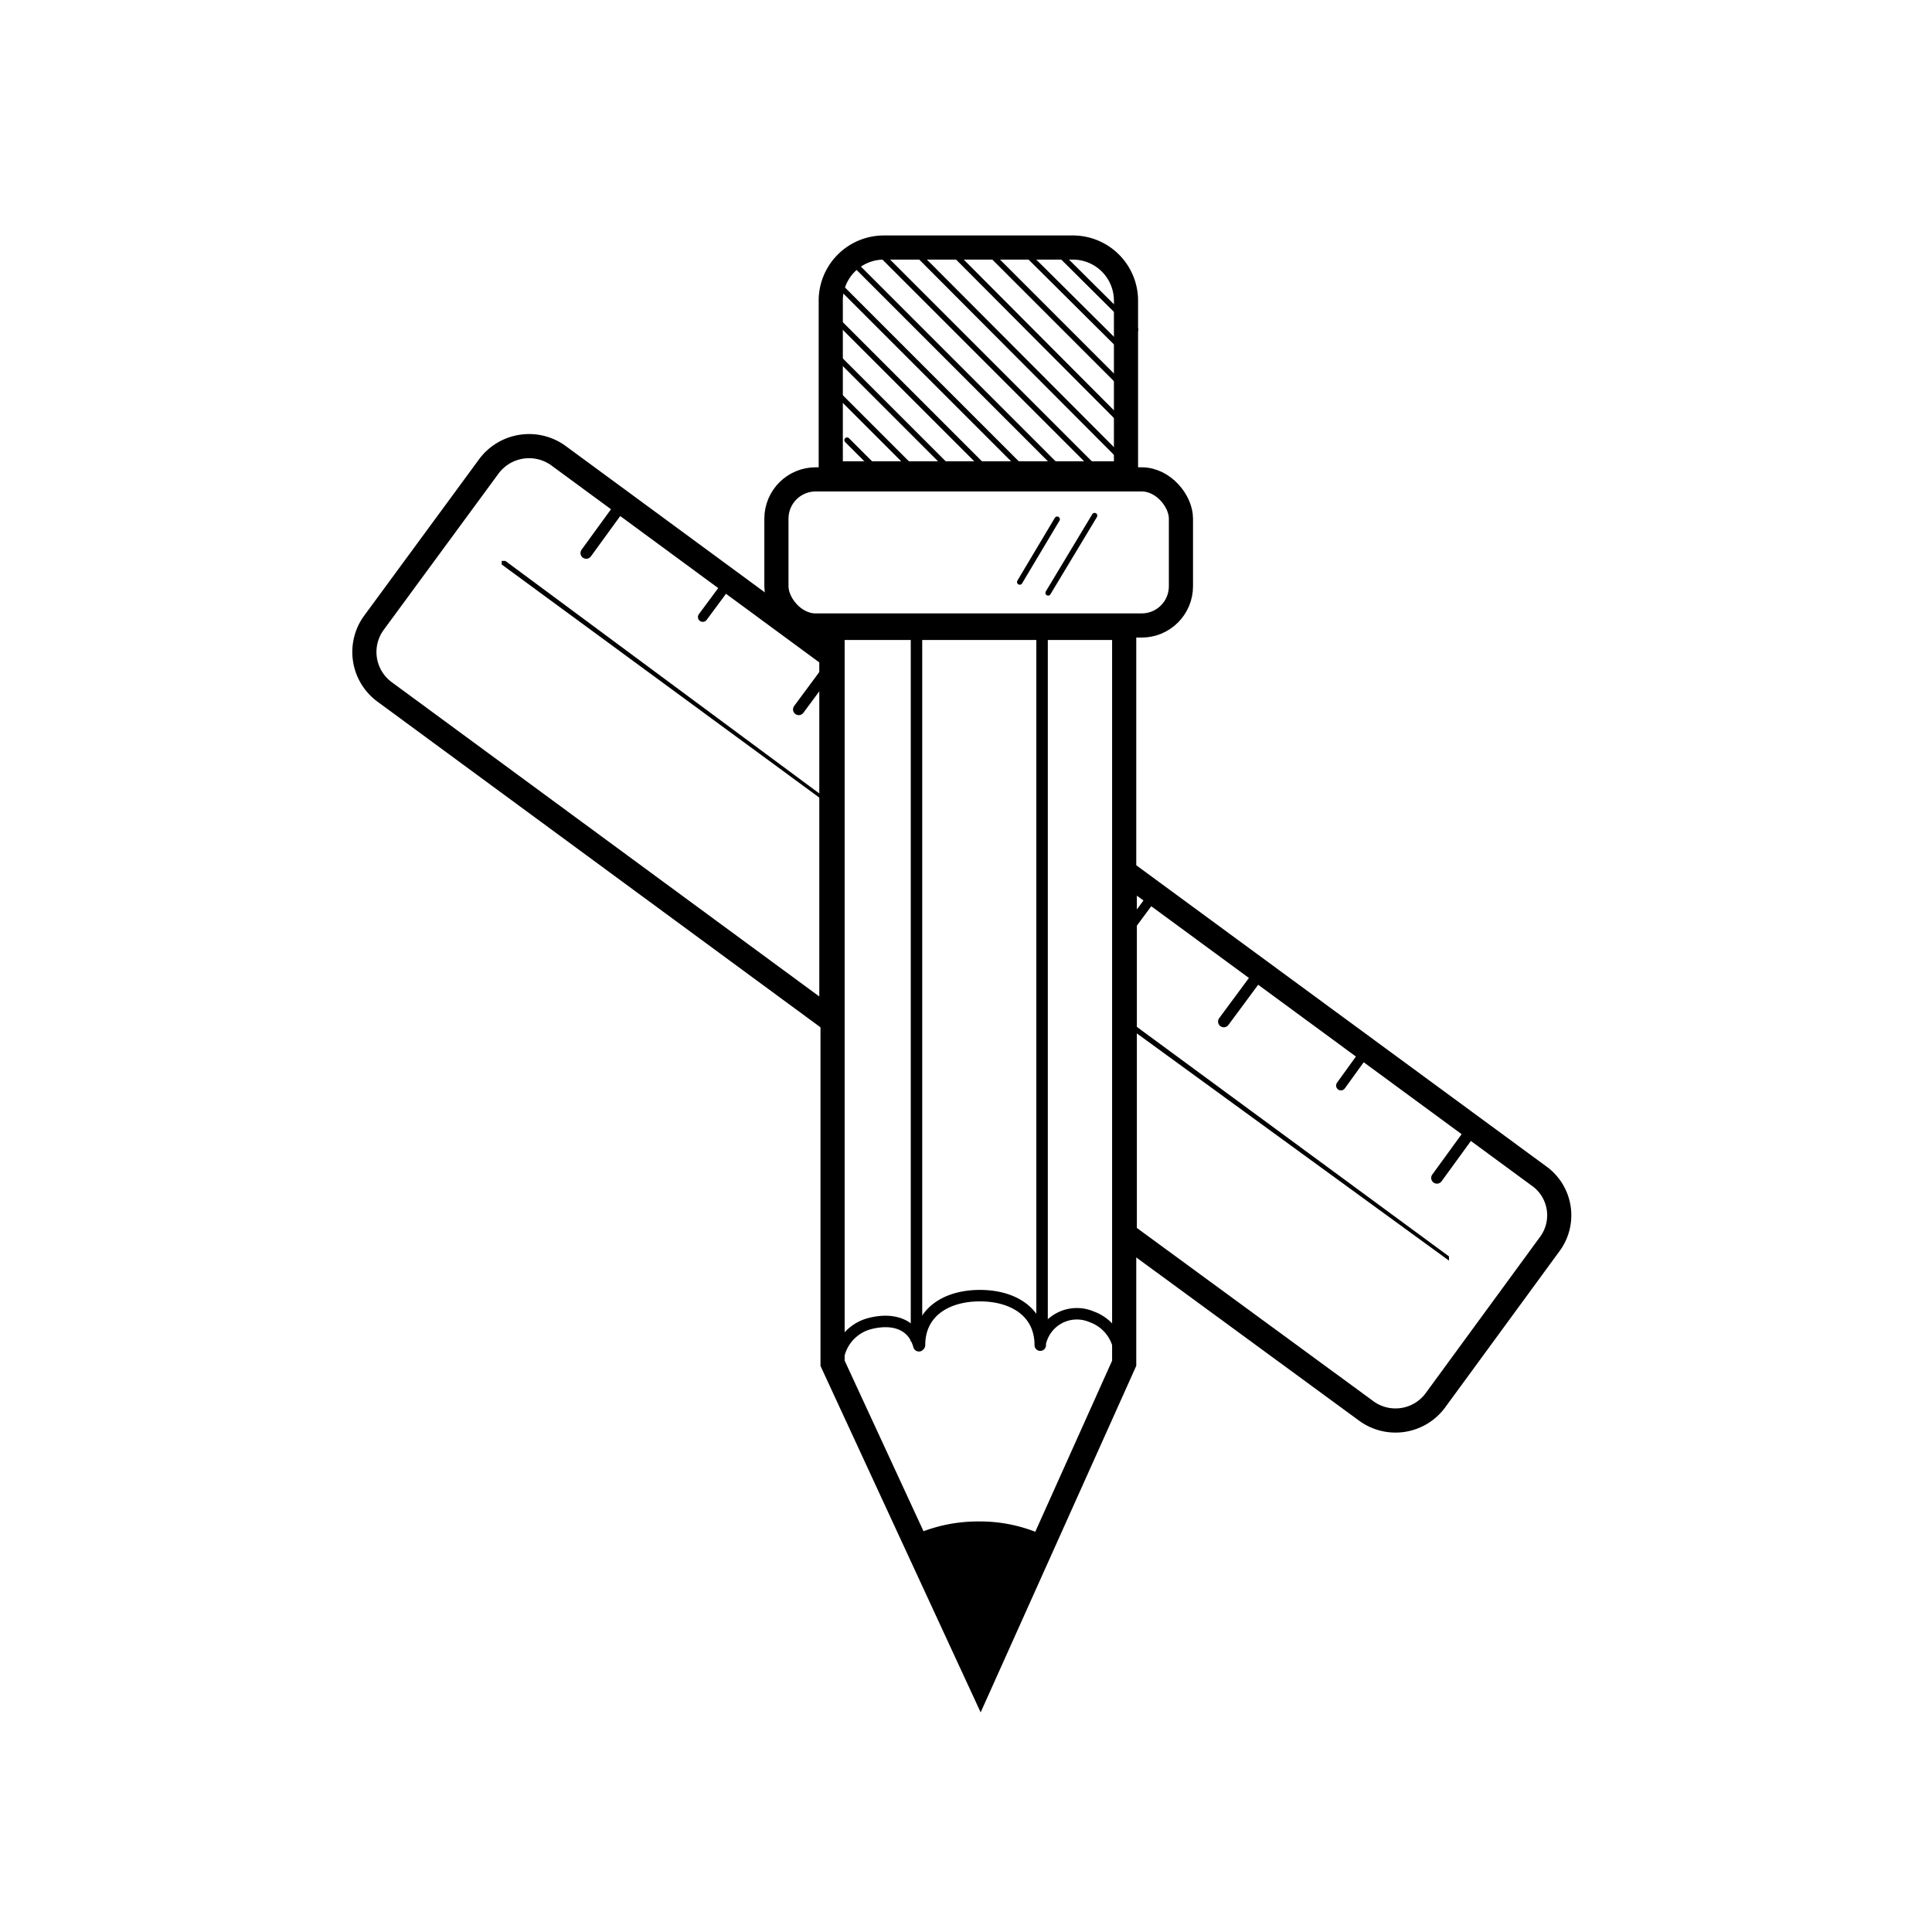 <svg xmlns="http://www.w3.org/2000/svg" viewBox="0 0 32 32">
    <path fill="none" stroke="currentColor" stroke-miterlimit="10" stroke-width=".4"
        d="M18.62 22.58l-2.38 5.3-2.45-5.3V10.4h4.83v12.18z" />
    <rect x="12.86" y="7.94" width="6.7" height="2.42" rx=".65" fill="none" stroke="currentColor" stroke-miterlimit="10"
        stroke-width=".4" />
    <path d="M14.64 4.1h3.13a.88.88 0 01.88.88v2.86h0-4.89 0V5a.88.88 0 01.88-.9z" fill="none" stroke="currentColor"
        stroke-miterlimit="10" stroke-width=".4" />
    <path
        d="M17.23 22.28h0c0-.55-.45-.82-1-.82s-1 .27-1 .82h0m-.01.01h0c-.11-.4-.49-.46-.84-.36a.71.71 0 00-.48.87h.1m3.24-.59h0a.62.62 0 01.84-.4.7.7 0 01.42.91h0"
        fill="none" stroke="currentColor" stroke-linecap="round" stroke-miterlimit="10" stroke-width=".19" />
    <path fill="currentColor" d="M17.33 25.45a2.53 2.53 0 00-1.12-.25 2.58 2.58 0 00-1.1.24l1.13 2.44z" />
    <path fill="none" stroke="currentColor" stroke-miterlimit="10" stroke-width=".19" d="M15.18 22.22V10.41m2.08 11.74V10.41" />
    <path fill="none" stroke="currentColor" stroke-linecap="round" stroke-miterlimit="10" stroke-width=".09"
        d="M17.51 8.6l-.62 1.04m1.24-1.1l-.77 1.28m-3.33-2.53l.53.53m-.46-3.5l3.43 3.43M13.8 4.63l3.42 3.42m-3.37-2.76L16.56 8m-2.67-2.07l2.03 2.03M13.85 6.5l1.5 1.5m1.71-3.74l1.52 1.51m-1.29-1.82l1.52 1.51M14.4 4.02l3.85 3.85m-3.18-3.79l3.47 3.48m-2.83-3.45l2.8 2.81m-2.23-2.84l2.27 2.27" />
    <path fill="none" stroke="currentColor" stroke-linecap="round" stroke-miterlimit="10" stroke-width=".19"
        d="M23.8 19.51l.56-.77m-4.09-1.82l.57-.77" />
    <path fill="none" stroke="currentColor" stroke-linecap="round" stroke-miterlimit="10" stroke-width=".16"
        d="M22.21 17.98l.39-.54m-3.92-2.04l.4-.54" />
    <path fill="none" stroke="currentColor" stroke-linecap="round" stroke-miterlimit="10" stroke-width=".19"
        d="M13.23 11.75l.57-.77M9.71 9.16l.56-.77" />
    <path fill="none" stroke="currentColor" stroke-linecap="round" stroke-miterlimit="10" stroke-width=".16"
        d="M11.64 10.22l.4-.54" />
    <path d="M13.77 13.29l-5.4-4h-.06v.06l5.45 4zM24 20.81l-5.44-4v.11L24 20.88v-.07z" />
    <path
        d="M13.77 10.87L9.24 7.54a.83.83 0 00-1.14.18l-1.91 2.6a.82.82 0 00.18 1.14l7.4 5.44zm11.75 8.63l-6.89-5.06v6l4 2.93a.82.82 0 001.14-.17l1.91-2.61a.8.8 0 00-.16-1.09z"
        fill="none" stroke="currentColor" stroke-linecap="round" stroke-miterlimit="10" stroke-width=".4" />
</svg>